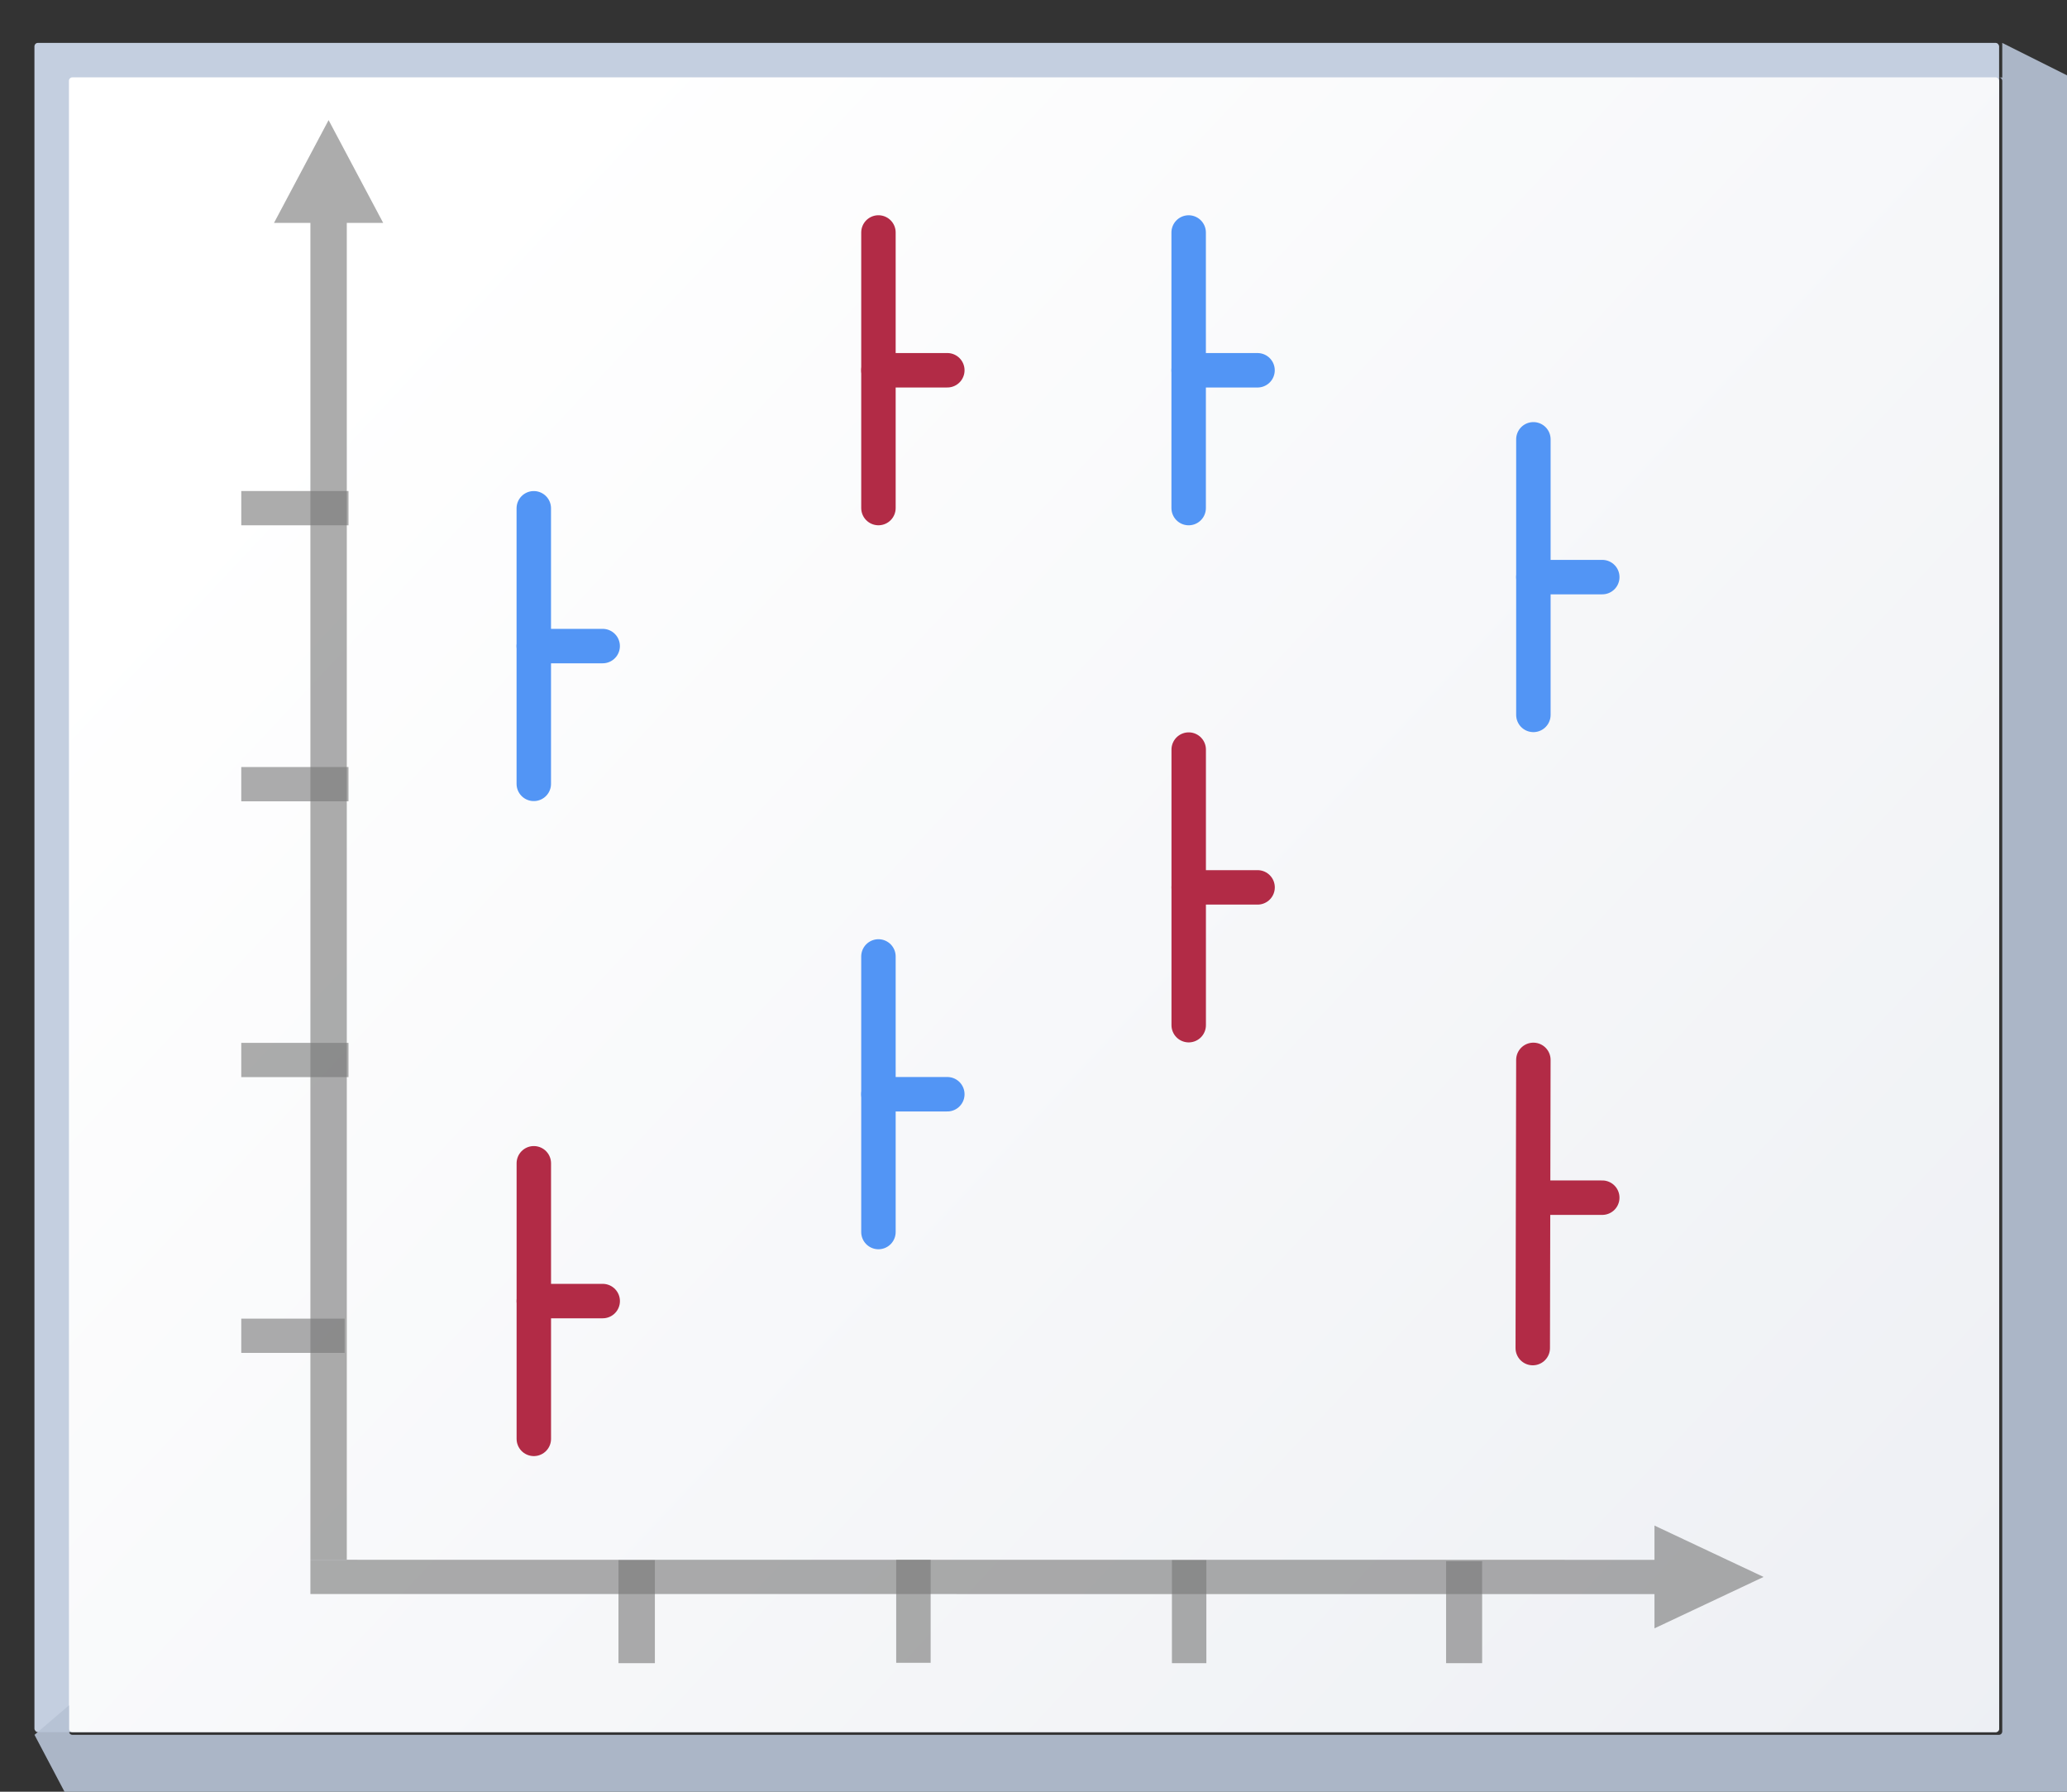 <svg height="52" viewBox="0 0 15.875 13.758" width="60" xmlns="http://www.w3.org/2000/svg" xmlns:xlink="http://www.w3.org/1999/xlink"><rect x="0" y="0" width="15.875" height="13.758" fill="#333333" stroke="none"/><linearGradient id="a" gradientUnits="userSpaceOnUse" x1="4.515" x2="40.639" y1="274.423" y2="308.289"><stop offset="0" stop-color="#fff"/><stop offset="1" stop-color="#e6e9ef"/></linearGradient><g transform="matrix(.469 0 0 .469 0 -125.463)"><rect fill="#c4cfe0" height="27.657" rx=".055" ry=".058" width="32.173" x=".564" y="268.214"/><rect fill="url(#a)" height="27.093" rx=".055" ry=".057" width="31.608" x="1.129" y="268.778"/><path d="m123.73 2.201v2.135c-.067 0-.135-0-.201 0 .112.003.201.096.201.213v101.971c0 .118-.091.213-.205.213h-119.053c-.114 0-.207-.095-.207-.213v-1.613l-2.133 1.828 2.133 4.043.215.223h123.305l.213-.223v-106.221l-.213-.221h.213z" fill="#b6c2d4" fill-opacity=".917" transform="matrix(.265 0 0 .265 0 267.631)"/><path d="m5.381 269.478-.298.561-.596 1.122h.596l-0 21.887h.596l0-21.887h.596l-.596-1.122z" fill="#797979" opacity=".614"/><g fill="#787878" fill-opacity=".616"><path d="m3.951 289.101h1.693v.561h-1.693z"/><path d="m3.951 284.586h1.756v.561h-1.756z"/><path d="m3.951 280.07h1.756v.561h-1.756z"/></g><path d="m28.88 293.33-.596.281-1.191.561v-.561l-22.01-.001v-.561l22.01.001v-.561l1.191.561z" fill="#797979" opacity=".614"/><g fill="#787878" fill-opacity=".616"><g transform="matrix(0 -1 -1 0 0 0)"><path d="m-294.742-10.724h1.687v.596h-1.687z"/><path d="m-294.742-19.755h1.687v.564h-1.687z"/><path d="m-294.742-24.271h1.671v.59h-1.671z"/><path d="m-294.736-15.24h1.687v.564h-1.687z"/></g><path d="m3.951 275.551h1.756v.561h-1.756z"/></g><g fill="none" stroke-linecap="round"><g stroke="#b22b46" transform="matrix(.564 0 0 .564 -.5 285.707)"><path d="m16.386 9.508v-8"/><path d="m16.386 5.508h2"/></g><g stroke="#5295f5" transform="matrix(.564 0 0 .564 -.853 275.024)"><path d="m17.011 9.435v-8"/><path d="m17.011 5.435h2"/></g><g stroke="#5295f5" transform="matrix(.564 0 0 .564 15.581 274.068)"><path d="m16.896 9.128v-8"/><path d="m16.896 5.128h2"/></g><g stroke="#b22b46"><g transform="matrix(.564 0 0 .564 15.512 284.507)"><path d="m17 9 .018-8.366" stroke-width="1"/><path d="m17.215 4.634h1.803"/></g><g transform="matrix(.564 0 0 .564 5.078 270.634)"><path d="m16.502 9.212v-8"/><path d="m16.502 5.212h2"/></g><g transform="matrix(.564 0 0 .564 10.139 279.091)"><path d="m16.537 9.229v-8"/><path d="m16.537 5.229h2"/></g></g><g stroke="#5295f5"><g transform="matrix(.564 0 0 .564 4.66 282.325)"><path d="m17.243 9.5v-8"/><path d="m17.243 5.5h2"/></g><g transform="matrix(.564 0 0 .564 10.008 270.821)"><path d="m16.768 8.881v-8"/><path d="m16.768 4.881h2"/></g></g></g></g></svg>
